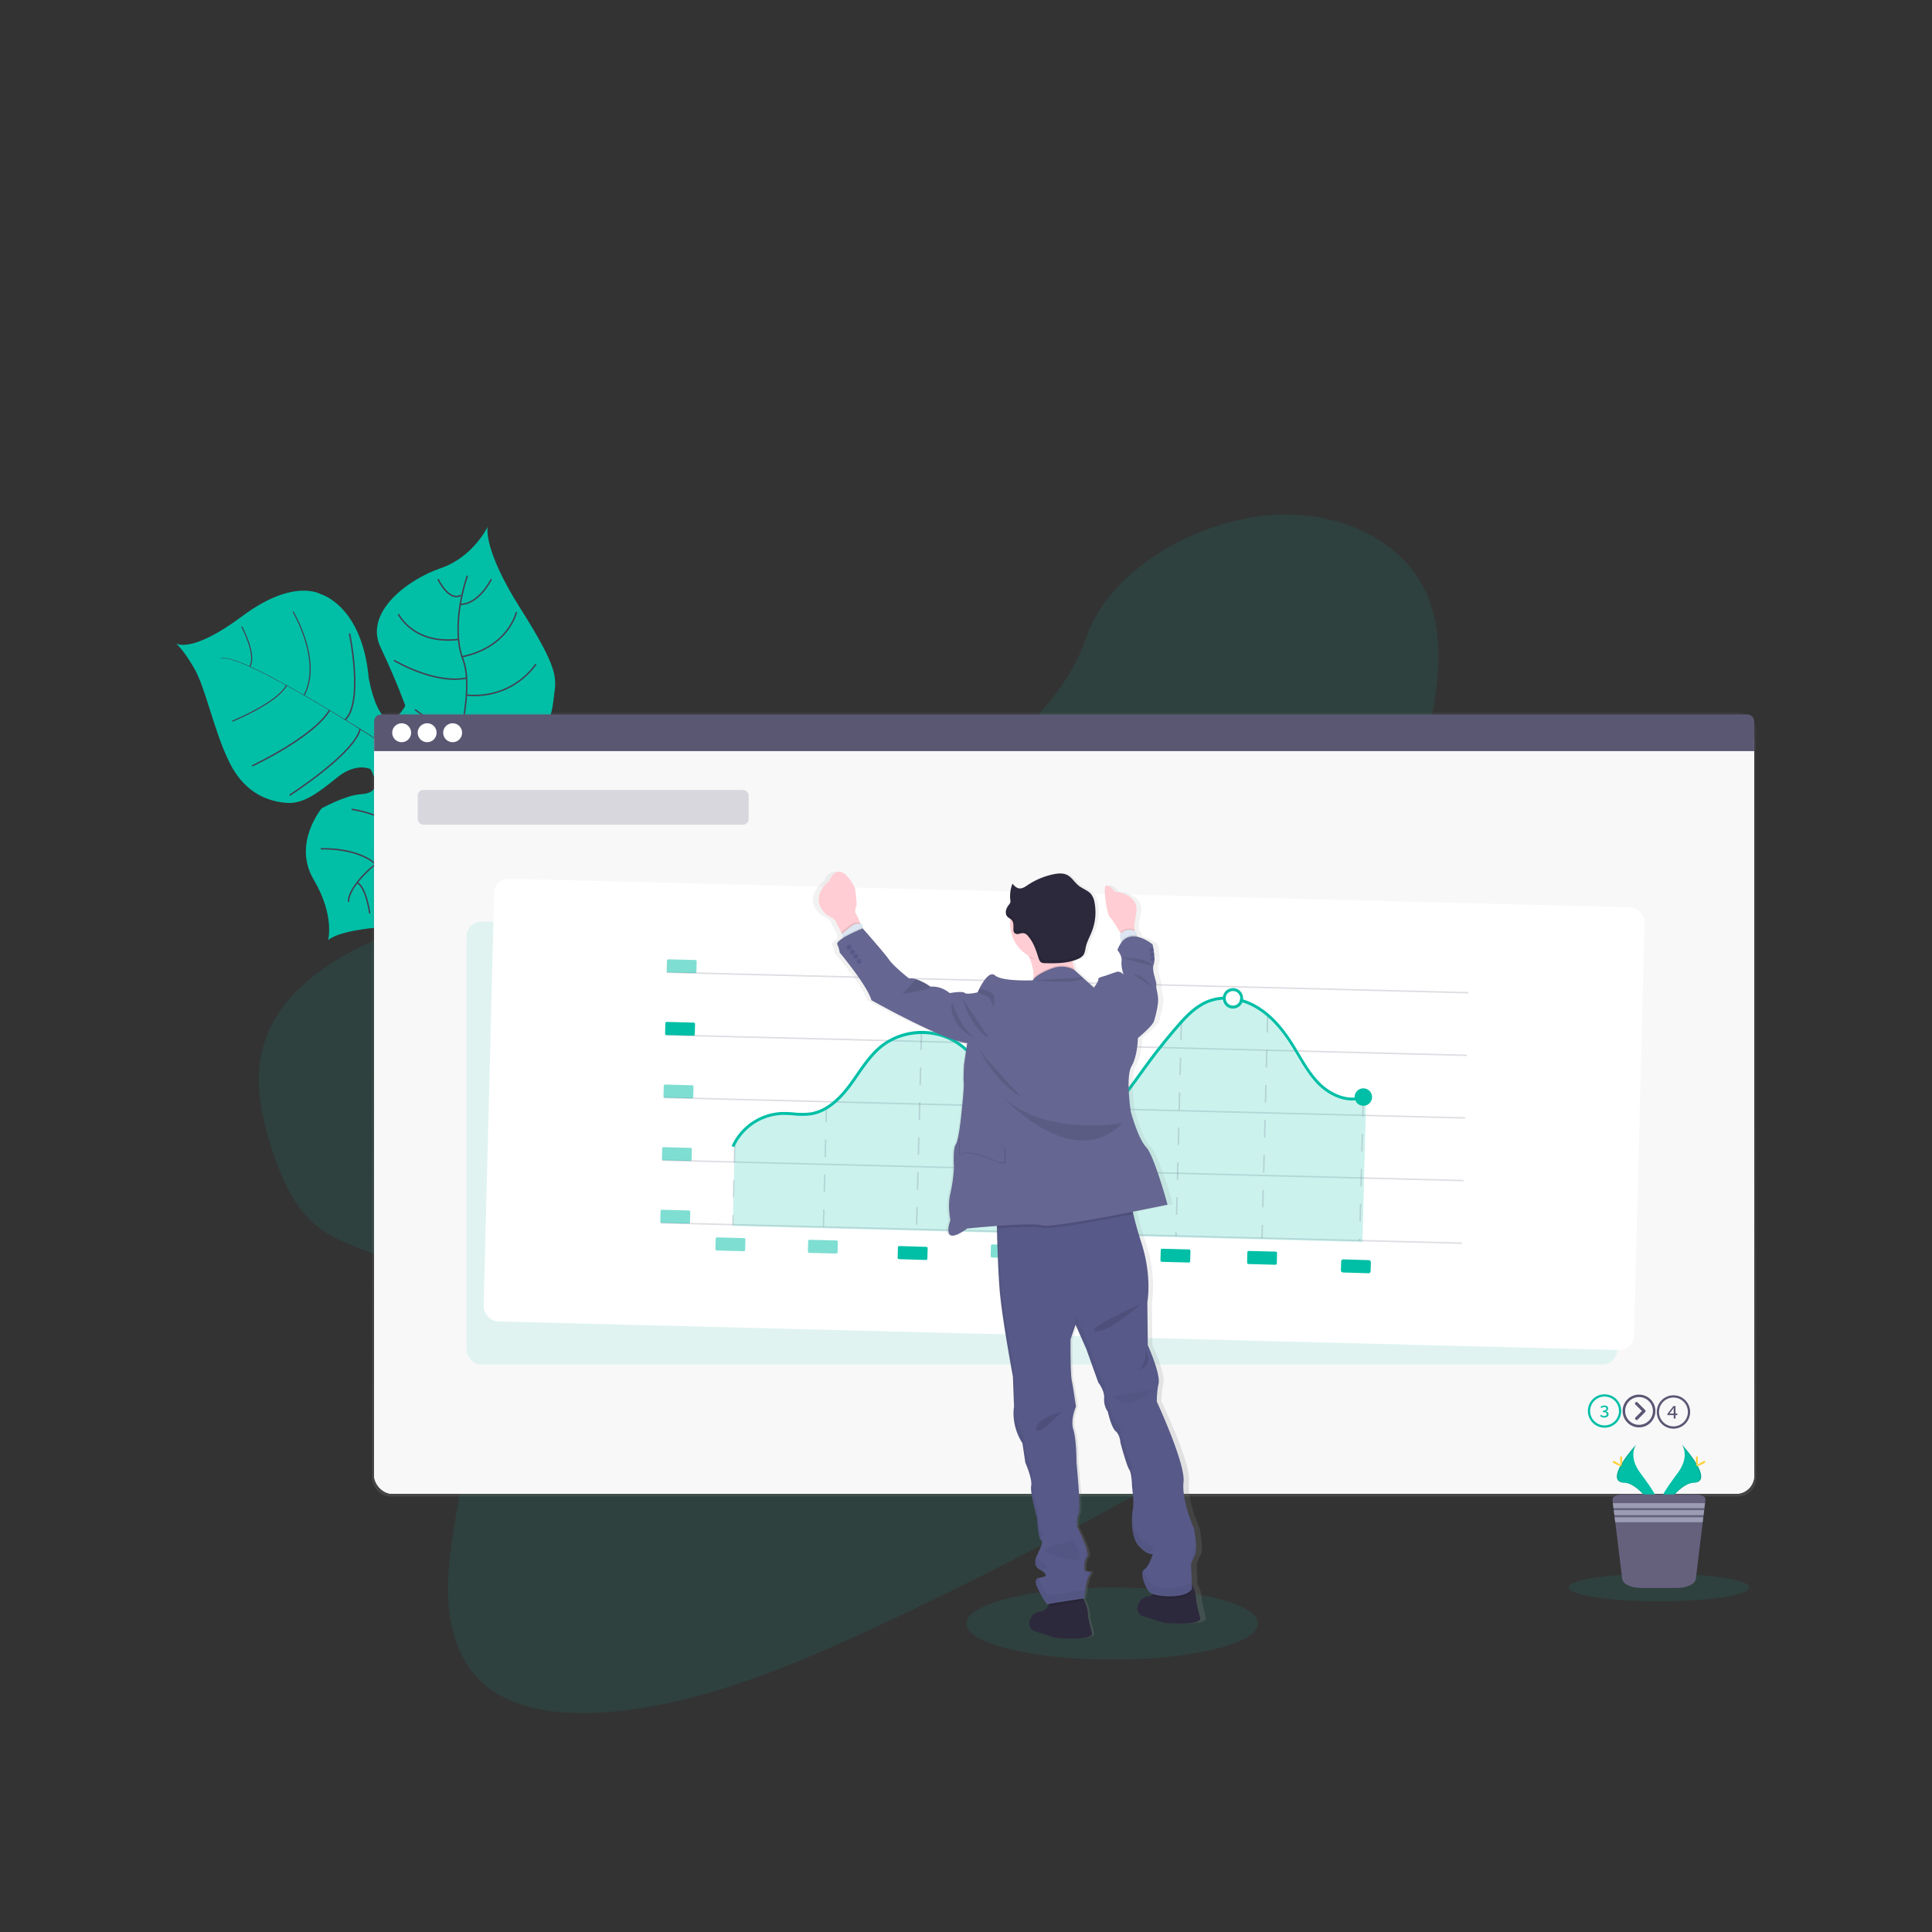 <?xml version="1.0" encoding="UTF-8" standalone="no"?>
<svg
   xmlns:dc="http://purl.org/dc/elements/1.1/"
   xmlns:cc="http://creativecommons.org/ns#"
   xmlns:rdf="http://www.w3.org/1999/02/22-rdf-syntax-ns#"
   xmlns:svg="http://www.w3.org/2000/svg"
   xmlns="http://www.w3.org/2000/svg"
   xmlns:xlink="http://www.w3.org/1999/xlink"
   xmlns:sodipodi="http://sodipodi.sourceforge.net/DTD/sodipodi-0.dtd"
   xmlns:inkscape="http://www.inkscape.org/namespaces/inkscape"
   id="ebf8a77a-edff-4dc3-b5b4-de0e5991af45"
   data-name="Layer 1"
   width="1084.99"
   height="1084.99"
   viewBox="0 0 1084.99 1084.99"
   version="1.1"
   sodipodi:docname="web.svg"
   inkscape:version="0.92.4 (5da689c313, 2019-01-14)">
  <rect x="0" y="0" width="1084.99" height="1084.99" fill="#333333" stroke="none"/>
  <sodipodi:namedview
     pagecolor="#ffffff"
     bordercolor="#666666"
     borderopacity="1"
     objecttolerance="10"
     gridtolerance="10"
     guidetolerance="10"
     inkscape:pageopacity="0"
     inkscape:pageshadow="2"
     inkscape:window-width="1920"
     inkscape:window-height="1017"
     id="namedview314"
     showgrid="false"
     inkscape:zoom="0.37408575"
     inkscape:cx="557.46338"
     inkscape:cy="516.76893"
     inkscape:window-x="-8"
     inkscape:window-y="-8"
     inkscape:window-maximized="1"
     inkscape:current-layer="ebf8a77a-edff-4dc3-b5b4-de0e5991af45" />
  <defs
     id="defs10">
    <linearGradient
       id="3dbb7376-c47c-4ca7-b468-761ae3cf9a96"
       x1="609.82"
       y1="674.04"
       x2="609.82"
       y2="135.71"
       gradientUnits="userSpaceOnUse">
      <stop
         offset="0"
         stop-color="gray"
         stop-opacity="0.25"
         id="stop2" />
      <stop
         offset="0.54"
         stop-color="gray"
         stop-opacity="0.12"
         id="stop4" />
      <stop
         offset="1"
         stop-color="gray"
         stop-opacity="0.1"
         id="stop6" />
    </linearGradient>
    <linearGradient
       id="9599d617-6377-49c4-b753-a452dc901e54"
       x1="629.86"
       y1="815.18"
       x2="629.86"
       y2="282.75"
       gradientTransform="matrix(0.817,-0.031,0.031,0.817,34.604,274.796)"
       xlink:href="#3dbb7376-c47c-4ca7-b468-761ae3cf9a96" />
    <linearGradient
       inkscape:collect="always"
       xlink:href="#3dbb7376-c47c-4ca7-b468-761ae3cf9a96"
       id="linearGradient1123"
       gradientUnits="userSpaceOnUse"
       x1="609.82"
       y1="674.04"
       x2="609.82"
       y2="135.71"
       gradientTransform="matrix(0.818,0,0,0.818,98.706,288.972)" />
  </defs>
  <title
     id="title12">setup analytics</title>
  <path
     d="m 273.884,295.828 c 0,0 -3.084,12.034 18.472,46.048 21.556,34.015 20.059,38.833 18.815,48.56 -1.243,9.727 -1.17,15.052 -13.694,26.996 0,0 -37.524,12.32 -42.539,20.001 -5.015,7.681 8.287,35.61 8.287,35.61 0,0 12.778,33.925 -33.107,46.94 0,0 -35.904,0.049 -45.86,7.96 0,0 3.853,-13.768 -8.123,-34.015 -11.976,-20.247 4.524,-39.986 4.524,-39.986 0,0 13.285,-7.313 21.719,-7.878 8.434,-0.564 11.109,-4.426 5.685,-14.12 0,0 -7.845,-4.09 -18.709,4.671 -10.864,8.761 -18.979,15.003 -28.444,14.267 -9.465,-0.736 -22.963,-4.728 -31.822,-22.243 -8.86,-17.514 -13.522,-42.277 -20.157,-53.582 -6.634,-11.305 -10.226,-13.784 -10.226,-13.784 0,0 8.385,6.364 37.336,-15.24 28.951,-21.605 44.06,-12.361 44.06,-12.361 0,0 23.265,6.25 26.996,47.275 0,0 6.765,39.095 20.517,15.412 0,0 -4.655,-13.334 -13.956,-32.967 -9.301,-19.633 15.592,-38.113 33.818,-44.297 18.226,-6.184 26.407,-23.265 26.407,-23.265 z"
     id="path14"
     inkscape:connector-curvature="0"
     style="fill:#00bfa6;stroke-width:0.818" />
  <path
     d="m 124.058,369.935 -0.082,-0.205 c 5.726,-2.389 32.141,11.919 53.263,24.345 l -0.115,0.188 C 147.331,376.741 128.483,368.102 124.058,369.935 Z"
     id="path16"
     inkscape:connector-curvature="0"
     style="fill:#444053;stroke-width:0.818" />
  <path
     d="m 176.691,393.994 0.229,-0.123 c 16.868,9.939 37.107,22.554 52.265,32.796 1.44,0.973 2.937,1.939 4.467,2.847 l -0.237,0.384 c -1.53,-0.916 -3.035,-1.882 -4.483,-2.863 -15.142,-10.234 -35.381,-23.11 -52.241,-33.041 z"
     id="path18"
     inkscape:connector-curvature="0"
     style="fill:#444053;stroke-width:0.818" />
  <path
     d="m 232.973,429.653 0.376,-0.294 c 30.407,18.251 73.183,13.907 73.559,13.907 l -4.72,5.358 c -0.376,0.025 -38.596,-0.597 -69.215,-18.971 z"
     id="path20"
     inkscape:connector-curvature="0"
     style="fill:#444053;stroke-width:0.818" />
  <path
     d="m 262.464,323.322 c 0,0 -9.956,27.724 -2.389,47.259 7.567,19.535 -8.181,67.939 -8.181,67.939 0,0 -5.227,20.361 -13.637,25.45 0,0 -12.197,15.142 -19.347,16.876 -7.15,1.734 -23.593,17.097 -23.159,25.597"
     stroke-miterlimit="10"
     id="path22"
     inkscape:connector-curvature="0"
     style="fill:none;stroke:#444053;stroke-width:0.818;stroke-miterlimit:10" />
  <path
     d="m 275.929,325.277 c 0,0 -7.019,14.234 -17.465,14.111"
     stroke-miterlimit="10"
     id="path24"
     inkscape:connector-curvature="0"
     style="fill:none;stroke:#444053;stroke-width:0.818;stroke-miterlimit:10" />
  <path
     d="m 289.999,343.782 c 0,0 -4.246,19.576 -30.546,25.049"
     stroke-miterlimit="10"
     id="path26"
     inkscape:connector-curvature="0"
     style="fill:none;stroke:#444053;stroke-width:0.818;stroke-miterlimit:10" />
  <path
     d="m 300.953,372.954 c 0,0 -12.377,19.83 -39.046,17.416"
     stroke-miterlimit="10"
     id="path28"
     inkscape:connector-curvature="0"
     style="fill:none;stroke:#444053;stroke-width:0.818;stroke-miterlimit:10" />
  <path
     d="m 298.638,410.101 c 0,0 -23.29,15.257 -40.903,6.88"
     stroke-miterlimit="10"
     id="path30"
     inkscape:connector-curvature="0"
     style="fill:none;stroke:#444053;stroke-width:0.818;stroke-miterlimit:10" />
  <path
     d="m 246.005,325.277 c 0,0 6.086,12.876 12.819,8.999"
     stroke-miterlimit="10"
     id="path32"
     inkscape:connector-curvature="0"
     style="fill:none;stroke:#444053;stroke-width:0.818;stroke-miterlimit:10" />
  <path
     d="m 223.721,344.837 c 0,0 8.181,17.277 33.777,14.242"
     stroke-miterlimit="10"
     id="path34"
     inkscape:connector-curvature="0"
     style="fill:none;stroke:#444053;stroke-width:0.818;stroke-miterlimit:10" />
  <path
     d="m 221.25,370.818 c 0,0 22.513,13.678 40.772,9.972"
     stroke-miterlimit="10"
     id="path36"
     inkscape:connector-curvature="0"
     style="fill:none;stroke:#444053;stroke-width:0.818;stroke-miterlimit:10" />
  <path
     d="m 233.104,398.509 c 0,0 17.817,14.21 26.178,10.946"
     stroke-miterlimit="10"
     id="path38"
     inkscape:connector-curvature="0"
     style="fill:none;stroke:#444053;stroke-width:0.818;stroke-miterlimit:10" />
  <path
     d="m 228.932,409.103 c 0,0 4.818,14.929 0.082,17.752"
     stroke-miterlimit="10"
     id="path40"
     inkscape:connector-curvature="0"
     style="fill:none;stroke:#444053;stroke-width:0.818;stroke-miterlimit:10" />
  <path
     d="m 213.152,431.493 c 0,0 9.187,-9.121 6.626,-10.798"
     stroke-miterlimit="10"
     id="path42"
     inkscape:connector-curvature="0"
     style="fill:none;stroke:#444053;stroke-width:0.818;stroke-miterlimit:10" />
  <path
     d="m 196.275,355.725 c 0,0 8.041,38.195 -2.405,48.502"
     stroke-miterlimit="10"
     id="path44"
     inkscape:connector-curvature="0"
     style="fill:none;stroke:#444053;stroke-width:0.818;stroke-miterlimit:10" />
  <path
     d="m 162.653,446.603 c 0,0 36.395,-23.372 39.569,-37.18"
     stroke-miterlimit="10"
     id="path46"
     inkscape:connector-curvature="0"
     style="fill:none;stroke:#444053;stroke-width:0.818;stroke-miterlimit:10" />
  <path
     d="m 141.572,430.127 c 0,0 34.235,-15.96 43.52,-31.25"
     stroke-miterlimit="10"
     id="path48"
     inkscape:connector-curvature="0"
     style="fill:none;stroke:#444053;stroke-width:0.818;stroke-miterlimit:10" />
  <path
     d="m 164.559,343.487 c 0,0 16.566,27.634 6.217,46.972"
     stroke-miterlimit="10"
     id="path50"
     inkscape:connector-curvature="0"
     style="fill:none;stroke:#444053;stroke-width:0.614;stroke-miterlimit:10" />
  <path
     d="m 130.406,405.029 c 0,0 25.36,-10.267 30.489,-20.157"
     stroke-miterlimit="10"
     id="path52"
     inkscape:connector-curvature="0"
     style="fill:none;stroke:#444053;stroke-width:0.614;stroke-miterlimit:10" />
  <path
     d="m 135.756,351.913 c 0,0 8.483,15.641 4.532,22.439"
     stroke-miterlimit="10"
     id="path54"
     inkscape:connector-curvature="0"
     style="fill:none;stroke:#444053;stroke-width:0.614;stroke-miterlimit:10" />
  <path
     d="m 223.647,444.451 c 0,0 22.905,-3.068 25.36,2.912"
     stroke-miterlimit="10"
     id="path56"
     inkscape:connector-curvature="0"
     style="fill:none;stroke:#444053;stroke-width:0.818;stroke-miterlimit:10" />
  <path
     d="m 260.271,491.391 c 0,0 -1.235,-25.049 -15.543,-34.734"
     stroke-miterlimit="10"
     id="path58"
     inkscape:connector-curvature="0"
     style="fill:none;stroke:#444053;stroke-width:0.818;stroke-miterlimit:10" />
  <path
     d="m 197.461,454.53 c 0,0 24.043,2.839 32.542,18.521"
     stroke-miterlimit="10"
     id="path60"
     inkscape:connector-curvature="0"
     style="fill:none;stroke:#444053;stroke-width:0.818;stroke-miterlimit:10" />
  <path
     d="m 237.783,509.56 c 0,0 3.714,-18.349 -13.85,-31.323"
     stroke-miterlimit="10"
     id="path62"
     inkscape:connector-curvature="0"
     style="fill:none;stroke:#444053;stroke-width:0.818;stroke-miterlimit:10" />
  <path
     d="m 180.143,476.699 c 0,0 19.944,-1.023 30.628,8.459"
     stroke-miterlimit="10"
     id="path64"
     inkscape:connector-curvature="0"
     style="fill:none;stroke:#444053;stroke-width:0.818;stroke-miterlimit:10" />
  <path
     d="m 207.63,512.971 c 0,0 -1.865,-14.561 -7.068,-17.318"
     stroke-miterlimit="10"
     id="path66"
     inkscape:connector-curvature="0"
     style="fill:none;stroke:#444053;stroke-width:0.818;stroke-miterlimit:10" />
  <path
     d="m 516.968,450.439 c -44.886,22.586 -93.978,32.436 -141.842,40.027 -47.864,7.592 -96.178,13.441 -143.347,29.311 -30.333,10.209 -62.393,26.742 -77.347,52.429 -14.414,24.664 -9.089,50.965 -1.464,73.886 5.726,17.236 13.089,34.677 28.763,45.214 10.896,7.313 25.041,10.741 36.919,16.966 41.32,21.637 48.02,72.389 41.361,119.076 -3.125,21.899 -8.491,44.085 -8.418,65.55 0.074,21.466 6.266,42.735 23.298,55.415 16.885,12.565 42.236,15.118 67.08,13.089 50.482,-4.09 101.242,-25.024 149.589,-47.521 107.05,-49.795 209.593,-109.161 311.898,-168.38 37.843,-21.916 75.858,-43.938 110.699,-69.894 19.347,-14.414 38.448,-30.971 47.382,-50.785 11.379,-25.147 2.7,-52.543 -20.239,-63.857 -38.448,-18.979 -102.731,6.045 -135.887,-18.742 -18.316,-13.645 -20.705,-38.612 -17.719,-62.049 6.397,-50.359 32.837,-105.864 12.655,-148.476 -13.858,-29.27 -50.327,-46.302 -90.149,-42.089 -41.721,4.417 -87.957,31.847 -100.391,68.823 -12.778,38.08 -53.206,72.021 -92.841,92.006 z"
     id="path68"
     inkscape:connector-curvature="0"
     style="opacity:0.1;fill:#00bfa6;stroke-width:0.818" />
  <ellipse
     cx="624.582"
     cy="911.771"
     rx="81.895"
     ry="20.23"
     id="ellipse70"
     style="opacity:0.1;fill:#00bfa6;stroke-width:0.818" />
  <rect
     x="208.865"
     y="399.99"
     width="777.419"
     height="440.382"
     rx="10.217"
     ry="10.217"
     id="rect72"
     style="fill:url(#linearGradient1123);stroke-width:0.818" />
  <rect
     x="210.1"
     y="406.183"
     width="775.038"
     height="432.725"
     rx="10.217"
     ry="10.217"
     id="rect74"
     style="fill:#ffffff;stroke-width:0.818" />
  <rect
     x="210.1"
     y="406.183"
     width="775.038"
     height="432.725"
     rx="10.217"
     ry="10.217"
     id="rect76"
     style="fill:#ffffff;stroke-width:0.818" />
  <rect
     x="210.1"
     y="406.183"
     width="775.038"
     height="432.725"
     rx="10.217"
     ry="10.217"
     id="rect78"
     style="opacity:0.04;fill:#5a5773;stroke-width:0.818" />
  <path
     d="m 981.212,401.217 h -767.168 a 3.935,3.935 0 0 0 -3.935,3.935 v 16.656 h 775.038 v -16.656 a 3.935,3.935 0 0 0 -3.935,-3.935 z"
     id="path80"
     inkscape:connector-curvature="0"
     style="fill:#5a5773;stroke-width:0.818" />
  <g
     id="4856ee63-6c9d-47e3-9e79-3603b2312fc4"
     data-name="buttons"
     transform="matrix(0.818,0,0,0.818,98.706,288.972)">
    <circle
       cx="155.09"
       cy="149.78"
       r="6.5"
       id="circle82"
       style="fill:#ffffff" />
    <circle
       cx="172.59"
       cy="149.78"
       r="6.5"
       id="circle84"
       style="fill:#ffffff" />
    <circle
       cx="190.09"
       cy="149.78"
       r="6.5"
       id="circle86"
       style="fill:#ffffff" />
  </g>
  <rect
     x="261.981"
     y="517.593"
     width="646.26"
     height="248.688"
     rx="8.336"
     ry="8.336"
     id="rect89"
     style="opacity:0.1;fill:#00bfa6;stroke-width:0.818" />
  <rect
     x="290.215"
     y="486.047"
     width="646.26"
     height="248.688"
     rx="8.336"
     ry="8.336"
     transform="rotate(1.46)"
     id="rect91"
     style="fill:#ffffff;stroke-width:0.818" />
  <line
     x1="374.406"
     y1="546.053"
     x2="824.596"
     y2="557.498"
     stroke-miterlimit="10"
     id="line93"
     style="opacity:0.2;fill:#f4f4f7;stroke:#5a5773;stroke-width:0.818;stroke-miterlimit:10" />
  <line
     x1="373.514"
     y1="581.221"
     x2="823.704"
     y2="592.666"
     stroke-miterlimit="10"
     id="line95"
     style="opacity:0.2;fill:#f4f4f7;stroke:#5a5773;stroke-width:0.818;stroke-miterlimit:10" />
  <line
     x1="372.623"
     y1="616.381"
     x2="822.812"
     y2="627.826"
     stroke-miterlimit="10"
     id="line97"
     style="opacity:0.2;fill:#f4f4f7;stroke:#5a5773;stroke-width:0.818;stroke-miterlimit:10" />
  <line
     x1="371.723"
     y1="651.549"
     x2="821.921"
     y2="662.994"
     stroke-miterlimit="10"
     id="line99"
     style="opacity:0.2;fill:#f4f4f7;stroke:#5a5773;stroke-width:0.818;stroke-miterlimit:10" />
  <line
     x1="412.642"
     y1="643.041"
     x2="411.505"
     y2="687.748"
     stroke-miterlimit="10"
     id="line101"
     style="opacity:0.2;fill:none;stroke:#5a5773;stroke-width:0.818;stroke-miterlimit:10;stroke-dasharray:9.817" />
  <line
     x1="370.831"
     y1="686.717"
     x2="821.021"
     y2="698.153"
     stroke-miterlimit="10"
     id="line103"
     style="opacity:0.2;fill:#f4f4f7;stroke:#5a5773;stroke-width:0.818;stroke-miterlimit:10" />
  <line
     x1="462.42"
     y1="689.04"
     x2="464.113"
     y2="622.394"
     stroke-miterlimit="10"
     id="line105"
     style="opacity:0.2;fill:none;stroke:#5a5773;stroke-width:0.818;stroke-miterlimit:10;stroke-dasharray:9.817" />
  <path
     d="m 760.232,617.125 c -8.025,0.695 -15.862,-3.804 -20.664,-8.532 -4.974,-4.908 -8.581,-10.946 -12.066,-16.819 -1.104,-1.857 -2.25,-3.771 -3.403,-5.62 -6.078,-9.637 -12.148,-16.116 -19.093,-20.394 a 36.354,36.354 0 0 0 -8.123,-3.714 5.726,5.726 0 0 1 -1.153,1.751 5.726,5.726 0 0 1 -4.008,1.759 h -0.27 a 5.726,5.726 0 0 1 -5.522,-4.966 24.91,24.91 0 0 0 -7.534,1.546 c -7.142,2.691 -12.565,8.475 -17.498,14.177 -5.972,6.888 -11.731,14.111 -17.097,21.482 q -1.636,2.233 -3.272,4.491 c -5.825,8.131 -11.845,16.533 -19.633,23.102 -10.455,8.868 -23.028,12.688 -33.638,10.226 -12.729,-2.953 -21.834,-14.201 -28.337,-23.674 -0.818,-1.227 -1.636,-2.454 -2.52,-3.706 -6.07,-8.999 -12.344,-18.3 -21.605,-23.723 -12.197,-7.158 -29.041,-5.923 -40.085,2.92 -5.383,4.311 -9.424,10.168 -13.342,15.829 -1.342,1.947 -2.732,3.959 -4.164,5.89 -7.362,9.89 -14.782,15.257 -22.783,16.418 a 43.308,43.308 0 0 1 -9.547,0 c -2.111,-0.147 -4.295,-0.311 -6.43,-0.254 a 30.914,30.914 0 0 0 -25.826,16.091 l -1.129,47.087 353.652,8.999 1.98,-77.903 a 4.908,4.908 0 0 1 -6.888,-2.454 z"
     id="path107"
     inkscape:connector-curvature="0"
     style="opacity:0.2;fill:#00bfa6;stroke-width:0.818" />
  <line
     x1="517.508"
     y1="579.855"
     x2="514.702"
     y2="690.374"
     stroke-miterlimit="10"
     id="line109"
     style="opacity:0.2;fill:none;stroke:#5a5773;stroke-width:0.818;stroke-miterlimit:10;stroke-dasharray:9.817" />
  <line
     x1="566.828"
     y1="622.14"
     x2="565.061"
     y2="691.65"
     stroke-miterlimit="10"
     id="line111"
     style="opacity:0.2;fill:none;stroke:#5a5773;stroke-width:0.818;stroke-miterlimit:10;stroke-dasharray:9.817" />
  <line
     x1="615.878"
     y1="630.296"
     x2="614.291"
     y2="692.902"
     stroke-miterlimit="10"
     id="line113"
     style="opacity:0.2;fill:none;stroke:#5a5773;stroke-width:0.818;stroke-miterlimit:10;stroke-dasharray:9.817" />
  <line
     x1="663.481"
     y1="574.268"
     x2="660.438"
     y2="694.071"
     stroke-miterlimit="10"
     id="line115"
     style="opacity:0.2;fill:none;stroke:#5a5773;stroke-width:0.818;stroke-miterlimit:10;stroke-dasharray:9.817" />
  <line
     x1="711.926"
     y1="570.088"
     x2="708.743"
     y2="695.307"
     stroke-miterlimit="10"
     id="line117"
     style="opacity:0.2;fill:none;stroke:#5a5773;stroke-width:0.818;stroke-miterlimit:10;stroke-dasharray:9.817" />
  <line
     x1="765.582"
     y1="617.166"
     x2="763.553"
     y2="696.697"
     stroke-miterlimit="10"
     id="line119"
     style="opacity:0.2;fill:none;stroke:#5a5773;stroke-width:0.818;stroke-miterlimit:10;stroke-dasharray:9.817" />
  <path
     d="m 696.391,556.524 a 5.726,5.726 0 0 0 -4.09,-1.595 5.726,5.726 0 0 0 -5.555,4.851 5.555,5.555 0 0 0 -0.066,0.982 c 0,0.221 0,0.442 0.049,0.654 a 5.726,5.726 0 0 0 1.71,3.362 5.62,5.62 0 0 0 3.812,1.636 h 0.27 a 5.726,5.726 0 0 0 4.017,-1.751 5.865,5.865 0 0 0 1.153,-1.751 5.653,5.653 0 0 0 0.409,-1.595 4.54,4.54 0 0 0 0,-0.744 5.726,5.726 0 0 0 -1.71,-4.049 z m -0.286,5.89 a 3.714,3.714 0 0 1 -0.744,1.072 4.09,4.09 0 0 1 -6.962,-2.111 3.403,3.403 0 0 1 -0.074,-0.646 3.927,3.927 0 0 1 0.098,-0.982 4.09,4.09 0 0 1 3.91,-3.19 h 0.188 a 4.09,4.09 0 0 1 3.984,4 c 0,0.082 0,0.172 0,0.254 a 3.804,3.804 0 0 1 -0.401,1.603 z"
     id="path121"
     inkscape:connector-curvature="0"
     style="fill:#00bfa6;stroke-width:0.818" />
  <circle
     cx="765.631"
     cy="616.095"
     r="4.908"
     id="circle123"
     style="fill:#00bfa6;stroke-width:0.818" />
  <path
     d="m 688.325,560.729 a 3.403,3.403 0 0 0 0.074,0.646 c -0.556,0 -1.113,0 -1.636,0.041 a 25.016,25.016 0 0 0 -7.542,1.546 c -7.142,2.691 -12.565,8.475 -17.506,14.177 -5.972,6.88 -11.731,14.111 -17.105,21.474 -1.088,1.489 -2.16,2.994 -3.272,4.499 -5.833,8.131 -11.854,16.525 -19.633,23.102 -10.463,8.86 -23.045,12.68 -33.663,10.217 -12.713,-2.945 -21.817,-14.201 -28.362,-23.674 -0.818,-1.219 -1.685,-2.454 -2.52,-3.706 -6.078,-8.999 -12.361,-18.3 -21.621,-23.723 -12.197,-7.158 -29.057,-5.923 -40.085,2.92 -5.309,4.303 -9.399,10.16 -13.318,15.821 -1.35,1.947 -2.74,3.968 -4.172,5.89 -7.362,9.89 -14.79,15.257 -22.791,16.418 a 43.823,43.823 0 0 1 -9.547,0 62.556,62.556 0 0 0 -6.438,-0.254 30.857,30.857 0 0 0 -26.824,18.095 l -1.505,-0.654 a 32.558,32.558 0 0 1 28.28,-19.077 60.994,60.994 0 0 1 6.61,0.262 42.58,42.58 0 0 0 9.187,0 c 7.551,-1.088 14.651,-6.25 21.711,-15.772 1.415,-1.906 2.798,-3.91 4.139,-5.849 3.984,-5.726 8.107,-11.706 13.67,-16.173 a 37.72,37.72 0 0 1 41.933,-3.051 c 9.588,5.62 15.977,15.077 22.161,24.231 0.818,1.227 1.636,2.454 2.511,3.689 6.34,9.228 15.175,20.181 27.372,23.004 10.111,2.348 22.161,-1.342 32.231,-9.874 7.6,-6.438 13.58,-14.725 19.347,-22.807 1.072,-1.505 2.16,-3.01 3.272,-4.507 5.407,-7.362 11.191,-14.659 17.179,-21.588 5.08,-5.857 10.635,-11.804 18.169,-14.627 a 26.791,26.791 0 0 1 8.131,-1.636 c 0.548,0 1.113,-0.049 1.636,0 a 3.927,3.927 0 0 0 -0.074,0.941 z"
     id="path125"
     inkscape:connector-curvature="0"
     style="fill:#00bfa6;stroke-width:0.818" />
  <path
     d="m 765.917,616.864 c -9.596,3.583 -19.74,-1.767 -25.515,-7.444 -4.974,-4.908 -8.581,-10.954 -12.066,-16.827 -1.104,-1.849 -2.25,-3.771 -3.411,-5.612 -6.078,-9.645 -12.148,-16.124 -19.102,-20.402 a 36.485,36.485 0 0 0 -8.123,-3.706 c -0.524,-0.172 -1.055,-0.319 -1.636,-0.458 a 3.804,3.804 0 0 0 0.401,-1.595 c 0.54,0.139 1.072,0.294 1.636,0.458 a 37.908,37.908 0 0 1 8.565,3.91 c 7.182,4.409 13.416,11.052 19.633,20.918 1.17,1.865 2.315,3.788 3.436,5.661 3.436,5.775 6.986,11.755 11.804,16.484 5.424,5.334 14.921,10.397 23.797,7.084 z"
     id="path127"
     inkscape:connector-curvature="0"
     style="fill:#00bfa6;stroke-width:0.818" />
  <rect
     x="388.185"
     y="528.999"
     width="16.688"
     height="7.362"
     rx="0.736"
     ry="0.736"
     transform="rotate(1.46)"
     id="rect129"
     style="opacity:0.5;fill:#00bfa6;stroke-width:0.818" />
  <rect
     x="388.177"
     y="564.169"
     width="16.688"
     height="7.362"
     rx="0.736"
     ry="0.736"
     transform="rotate(1.46)"
     id="rect131"
     style="fill:#00bfa6;stroke-width:0.818" />
  <rect
     x="388.178"
     y="599.355"
     width="16.688"
     height="7.362"
     rx="0.736"
     ry="0.736"
     transform="rotate(1.46)"
     id="rect133"
     style="opacity:0.5;fill:#00bfa6;stroke-width:0.818" />
  <rect
     x="388.178"
     y="634.525"
     width="16.688"
     height="7.362"
     rx="0.736"
     ry="0.736"
     transform="rotate(1.46)"
     id="rect135"
     style="opacity:0.5;fill:#00bfa6;stroke-width:0.818" />
  <rect
     x="388.179"
     y="669.703"
     width="16.688"
     height="7.362"
     rx="0.736"
     ry="0.736"
     transform="rotate(1.46)"
     id="rect137"
     style="opacity:0.5;fill:#00bfa6;stroke-width:0.818" />
  <rect
     x="419.515"
     y="684.426"
     width="16.688"
     height="7.362"
     rx="0.736"
     ry="0.736"
     transform="rotate(1.46)"
     id="rect139"
     style="opacity:0.5;fill:#00bfa6;stroke-width:0.818" />
  <rect
     x="471.46"
     y="684.425"
     width="16.688"
     height="7.362"
     rx="0.736"
     ry="0.736"
     transform="rotate(1.46)"
     id="rect141"
     style="opacity:0.5;fill:#00bfa6;stroke-width:0.818" />
  <rect
     x="525.053"
     y="684.307"
     width="16.696"
     height="7.366"
     rx="0.737"
     ry="0.737"
     transform="rotate(1.718)"
     id="rect143"
     style="fill:#00bfa6;stroke-width:0.818" />
  <rect
     x="574.133"
     y="684.423"
     width="16.688"
     height="7.362"
     rx="0.736"
     ry="0.736"
     transform="rotate(1.46)"
     id="rect145"
     style="opacity:0.5;fill:#00bfa6;stroke-width:0.818" />
  <rect
     x="623.372"
     y="684.431"
     width="16.688"
     height="7.362"
     rx="0.736"
     ry="0.736"
     transform="rotate(1.46)"
     id="rect147"
     style="opacity:0.5;fill:#00bfa6;stroke-width:0.818" />
  <rect
     x="669.529"
     y="684.422"
     width="16.688"
     height="7.362"
     rx="0.736"
     ry="0.736"
     transform="rotate(1.46)"
     id="rect149"
     style="fill:#00bfa6;stroke-width:0.818" />
  <rect
     x="718.196"
     y="684.421"
     width="16.688"
     height="7.362"
     rx="0.736"
     ry="0.736"
     transform="rotate(1.46)"
     id="rect151"
     style="fill:#00bfa6;stroke-width:0.818" />
  <rect
     x="774.08"
     y="684.314"
     width="16.696"
     height="7.366"
     rx="1.138"
     ry="1.138"
     transform="rotate(1.718)"
     id="rect153"
     style="fill:#00bfa6;stroke-width:0.818" />
  <path
     d="m 901.108,784.294 a 8.099,8.099 0 1 1 -5.726,2.372 8.058,8.058 0 0 1 5.726,-2.372 m 0,-1.26 a 9.367,9.367 0 1 0 9.367,9.35 9.359,9.359 0 0 0 -9.367,-9.35 z"
     id="path155"
     inkscape:connector-curvature="0"
     style="fill:#00bfa6;stroke-width:0.818" />
  <path
     d="m 898.597,795.15 0.491,-0.654 a 2.601,2.601 0 0 0 1.792,0.744 c 0.818,0 1.464,-0.417 1.464,-1.08 0,-0.663 -0.597,-1.194 -2.25,-1.194 v -0.753 c 1.472,0 2.029,-0.491 2.029,-1.129 0,-0.638 -0.499,-0.941 -1.227,-0.941 a 2.397,2.397 0 0 0 -1.546,0.63 l -0.524,-0.63 a 3.272,3.272 0 0 1 2.111,-0.818 c 1.268,0 2.209,0.614 2.209,1.685 0,0.753 -0.548,1.252 -1.35,1.522 v 0.041 a 1.759,1.759 0 0 1 1.571,1.636 c 0,1.162 -1.096,1.865 -2.405,1.865 a 3.166,3.166 0 0 1 -2.364,-0.924 z"
     id="path157"
     inkscape:connector-curvature="0"
     style="fill:#00bfa6;stroke-width:0.818" />
  <path
     d="m 939.794,784.842 a 8.099,8.099 0 1 1 -5.726,2.372 8.05,8.05 0 0 1 5.726,-2.372 m 0,-1.26 a 9.367,9.367 0 1 0 9.367,9.367 9.359,9.359 0 0 0 -9.367,-9.367 z"
     id="path159"
     inkscape:connector-curvature="0"
     style="fill:#5a5773;stroke-width:0.818" />
  <path
     d="m 939.917,791.968 c 0,-0.401 0,-0.908 0.057,-1.309 h -0.057 c -0.229,0.352 -0.491,0.704 -0.72,1.055 l -1.636,2.135 h 4.426 v 0.859 h -5.571 v -0.687 l 3.321,-4.368 h 1.219 v 6.953 h -1.014 z"
     id="path161"
     inkscape:connector-curvature="0"
     style="fill:#5a5773;stroke-width:0.818" />
  <path
     d="m 918.451,787.599 a 0.859,0.859 0 0 1 1.203,0 l 4.221,4.238 a 0.818,0.818 0 0 1 0,1.178 l -4.156,4.172 a 0.818,0.818 0 0 1 -1.211,0 0.818,0.818 0 0 1 0,-1.203 l 3.567,-3.599 -3.624,-3.583 a 0.818,0.818 0 0 1 0,-1.211 z"
     id="path163"
     inkscape:connector-curvature="0"
     style="fill:#5a5773;stroke-width:0.818" />
  <path
     d="m 911.252,792.385 a 9.203,9.203 0 1 0 9.187,-9.187 9.195,9.195 0 0 0 -9.187,9.187 z m 1.415,0 a 7.796,7.796 0 1 1 2.282,5.497 7.706,7.706 0 0 1 -2.282,-5.497 z"
     id="path165"
     inkscape:connector-curvature="0"
     style="fill:#5a5773;stroke-width:0.818" />
  <rect
     x="234.576"
     y="443.625"
     width="185.894"
     height="19.511"
     rx="3.158"
     ry="3.158"
     id="rect167"
     style="opacity:0.2;fill:#5a5773;stroke-width:0.818" />
  <path
     d="m 677.224,908.352 c -1.358,-4.908 -2.241,-9.244 -2.241,-9.244 0,0 0.057,-5.399 -2.52,-9.367 l -0.049,-1.35 v 0 l -0.384,-9.98 a 33.974,33.974 0 0 1 2.315,-5.326 c 1.685,-3.207 -0.556,-14.627 -0.556,-14.627 0,0 -7.289,-15.944 -6.062,-26.284 1.227,-10.34 -15.428,-45.116 -15.428,-45.116 a 44.6,44.6 0 0 1 1.047,-10.152 8.303,8.303 0 0 0 0.115,-2.127 c 0,-0.09 0,-0.164 0,-0.262 0,0 0,0.057 0,0.082 -0.483,-6.765 -6.332,-19.265 -6.332,-19.265 l -0.213,-24.239 c 0,0 2.871,-14.414 -3.452,-33.36 -2.201,-6.61 -3.657,-11.911 -4.606,-16.017 -0.106,-0.458 -0.213,-0.908 -0.303,-1.333 11.453,-2.201 20.132,-3.992 20.132,-3.992 0,0 -7.731,-27.609 -12.418,-32.313 -4.687,-4.704 -8.876,-19.887 -8.876,-19.887 0,0 -3.1,-19.592 0.458,-25.49 3.559,-5.898 3.722,-15.837 3.722,-15.837 0,0 8.393,-6.61 9.367,-9.432 0.973,-2.822 2.528,-9.17 2.405,-12.483 -0.123,-3.313 -1.325,-6.225 -1.031,-7.984 0.294,-1.759 -2.839,-8.262 -1.522,-11.453 a 8.639,8.639 0 0 0 0.458,-3.043 c 0,0 0,-0.065 0,-0.09 0,-0.025 0,0 0,-0.041 a 42.49,42.49 0 0 0 -1.072,-8.14 23.118,23.118 0 0 0 -8.72,-4.246 l -0.221,-0.736 -0.573,-1.972 c -0.294,-0.18 -0.581,-0.335 -0.867,-0.474 l -0.049,-0.712 -0.188,-2.822 1.104,-6.381 c 2.225,-11.166 -12.59,-12.271 -12.59,-12.271 a 7.731,7.731 0 0 0 -4.327,-3.501 c -3.01,-0.933 0.147,16.656 1.579,17.727 1.072,0.818 4.516,6.234 6.176,8.9 v 0 l 0.262,0.434 a 7.706,7.706 0 0 0 -0.646,0.736 l 0.712,3.82 0.106,0.581 a 16.132,16.132 0 0 0 -2.201,4.09 c 0,0 2.814,2.863 2.405,6.193 -0.409,3.329 1.113,7.403 1.186,7.624 -0.164,-0.18 -2.143,-2.16 -4.017,-1.587 -1.873,0.573 -7.117,2.364 -7.117,2.364 0,0 -3.935,0.818 -3.542,1.71 0.393,0.892 -2.52,4.81 -2.52,4.81 l -11.027,-9.678 c -0.115,-0.294 -0.237,-0.589 -0.344,-0.9 a 24.811,24.811 0 0 1 -1.096,-4.377 25.032,25.032 0 0 0 3.362,-1.219 7.362,7.362 0 0 0 2.871,-1.996 c 1.023,-1.317 1.162,-3.051 1.538,-4.655 0.72,-3.125 2.454,-5.955 3.608,-8.949 a 28.689,28.689 0 0 0 1.505,-15.829 10.496,10.496 0 0 0 -1.808,-4.565 c -1.832,-2.323 -5.015,-3.174 -7.362,-4.99 -2.348,-1.816 -3.959,-4.671 -6.683,-6.004 -2.454,-1.194 -5.399,-0.933 -8.099,-0.376 a 43.439,43.439 0 0 0 -14.921,6.045 c -1.513,0.973 -3.174,2.102 -4.974,1.849 -1.538,-0.221 -2.708,-1.399 -3.739,-2.528 0,-0.049 0,-0.098 0.041,-0.147 l -0.123,-0.139 a 18.742,18.742 0 0 0 -1.342,8.025 q 0,0.638 0.098,1.276 c 0,0.147 0,0.294 0.041,0.442 a 2.765,2.765 0 0 1 0,0.368 v 0 a 2.209,2.209 0 0 1 -0.057,0.564 4.139,4.139 0 0 1 -0.941,1.481 8.524,8.524 0 0 0 -0.818,1.211 c 0,-0.147 0.082,-0.294 0.131,-0.434 a 6.283,6.283 0 0 0 -0.973,3.395 3.329,3.329 0 0 0 0.892,2.364 11.575,11.575 0 0 0 1.792,1.333 19.731,19.731 0 0 0 -0.18,3.559 20.549,20.549 0 0 0 10.7,17.179 l 0.393,0.9 c 1.497,3.526 2.683,7.657 2.381,11.526 0,0.286 -0.057,0.564 -0.098,0.818 -0.131,0.147 -0.254,0.303 -0.368,0.458 v 0 c 0,0 -17.564,0.818 -21.842,-2.74 -4.278,-3.559 -10.087,9.547 -10.087,9.547 0,0 -6.25,1.464 -7.551,0.294 -1.301,-1.17 -8.647,0.155 -8.647,0.155 a 15.911,15.911 0 0 0 -11.134,-3.583 32.428,32.428 0 0 0 -8.221,-4.172 v 0 l -0.196,-0.065 v 0 a 9.048,9.048 0 0 0 -3.984,-0.352 c 0,0 -8.909,-6.806 -11.575,-10.545 -2.667,-3.739 -15.216,-17.49 -15.273,-17.547 l -0.057,-0.695 -0.213,-2.061 a 8.377,8.377 0 0 1 -1.072,0.131 q -0.106,-0.303 -0.27,-0.712 a 39.397,39.397 0 0 0 -2.773,-5.726 c 0,0 -0.098,-2.618 0.638,-3.272 0.736,-0.654 -0.712,-10.226 -0.712,-10.226 0,0 -8.483,-17.899 -14.938,-4.041 0,0 -12.843,9.301 -1.383,19.11 0,0 4.499,1.963 5.186,3.632 0.45,1.088 2.07,4.09 3.158,6.103 l 0.483,0.9 -0.123,0.106 0.229,1.702 0.09,0.663 c -2.037,1.268 -3.403,2.495 -3.027,3.362 a 19.568,19.568 0 0 1 1.44,4.655 c 0,0 16.034,18.578 18.333,26.685 0,0 41.966,22.807 55.529,24.034 l -1.865,12.271 c 0,0 -0.442,7.362 -0.164,9.947 0.278,2.585 -1.063,14.52 -1.063,14.52 0,0 -1.636,17.514 -3.55,20.026 -1.914,2.511 -1.129,12.95 -1.129,12.95 a 87.72,87.72 0 0 1 -2.127,14.913 c -1.726,6.692 0,14.823 0,14.823 0,0 -6.234,15.944 9.727,4.687 0,0 8.025,-0.818 17.269,-1.481 0,0.303 0,0.605 0,0.924 0,1.194 0.049,2.454 0.09,3.845 0.221,8.999 0.646,21.359 1.407,30.701 1.358,16.516 7.657,49.083 7.657,49.083 l 0.63,16.451 a 22.366,22.366 0 0 0 -0.286,4.72 30.562,30.562 0 0 0 5.064,16.296 l 1.685,10.929 c 0,0 3.272,7.109 3.452,11.453 a 6.013,6.013 0 0 1 -0.082,1.055 7.542,7.542 0 0 0 -0.082,1.685 c 0,4.99 3.485,16.795 3.485,16.795 0,0 0.646,12.009 2.454,12.639 1.562,0.54 -1.792,7.003 -2.79,8.868 0,-0.115 -0.057,-0.229 -0.082,-0.344 l -0.205,0.368 a 8.442,8.442 0 0 0 -0.45,3.06 4.377,4.377 0 0 0 2.16,4.148 c 3.501,1.963 5.407,3.632 2.528,4.442 a 31.405,31.405 0 0 0 -3.141,0.818 l -0.164,-0.393 a 1.914,1.914 0 0 0 -1.039,2.061 c -0.049,0.875 0.294,2.151 1.227,4.033 3.125,6.332 5.219,8.696 5.219,8.696 l 1.374,-0.213 a 6.88,6.88 0 0 1 -0.744,1.522 5.726,5.726 0 0 1 -1.963,1.882 6.266,6.266 0 0 1 -2.454,0.941 6.929,6.929 0 0 0 -5.006,2.675 c -1.702,2.389 -2.708,5.595 0.949,8.238 l 13.04,3.943 c 0,0 22.243,2.029 20.877,-2.896 -1.366,-4.925 -2.241,-9.244 -2.241,-9.244 a 19.74,19.74 0 0 0 -2.135,-8.737 9.972,9.972 0 0 0 -0.818,-1.268 l 0.777,-0.123 c 0,0 1.203,-11.036 3.272,-13.203 0.474,-0.507 0.573,-0.875 0.45,-1.162 0.196,-0.605 -0.376,-0.933 -1.113,-1.104 -0.049,0.147 -0.098,0.286 -0.139,0.442 a 10.348,10.348 0 0 0 -2.102,-0.147 c 0,0 -0.941,-5.726 1.317,-7.902 a 2.184,2.184 0 0 0 0.384,-1.726 9.309,9.309 0 0 0 -0.327,-2.331 c 0,0 -0.049,0.09 -0.082,0.139 -1.383,-5.17 -5.685,-13.31 -5.685,-13.31 0,0 -0.376,-5.219 0.982,-7.362 1.358,-2.143 -1.276,-28.386 -1.276,-28.386 0,0 0.049,-12.737 -1.8,-18.594 -1.849,-5.857 1.448,-12.966 1.448,-12.966 0,0 0,-0.139 -0.057,-0.376 a 0.401,0.401 0 0 0 0.041,-0.09 c 0,0 -0.106,-0.818 -0.286,-1.996 0,0 0,0.082 0,0.123 -0.491,-3.354 -1.415,-9.424 -2.029,-12.222 -0.875,-3.976 -0.712,-23.175 -0.712,-23.175 l 2.929,-8.311 6.299,13.907 6.839,18.578 c 0,0 3.19,3.853 3.411,7.878 0,0.196 0,0.393 0,0.589 0,0.434 0,0.818 0,1.26 a 11.199,11.199 0 0 0 2.127,6.634 c 0,0 1.963,8.819 4.565,10.986 2.601,2.168 2.781,6.544 2.781,6.544 0,0 3.55,12.77 5.08,14.979 1.284,1.865 1.554,7.109 1.636,8.712 v 0 c 0,0.294 0,0.466 0,0.466 0,0 0.605,4.589 0.736,8.467 0,0.474 0,0.941 0,1.374 0,0 0,-0.066 0,-0.098 a 13.621,13.621 0 0 1 -0.254,3.15 c 0,0.049 0,0.115 -0.049,0.18 0,-0.221 0,-0.442 0,-0.654 a 33.008,33.008 0 0 0 -0.614,8.066 c 0.098,4.638 1.014,10.095 3.943,13.212 5.072,5.391 8.107,4.573 8.107,4.573 0,0 -2.07,7.06 -4.908,8.565 a 1.456,1.456 0 0 0 -0.294,0.205 c 0,-0.131 -0.066,-0.27 -0.09,-0.401 a 3.379,3.379 0 0 0 -0.744,2.626 c -0.09,3.076 2.037,7.976 3.959,10.193 a 5.767,5.767 0 0 0 2.454,1.325 4.148,4.148 0 0 1 -0.442,0.294 8.688,8.688 0 0 1 -0.973,0.507 4.712,4.712 0 0 1 -1.456,0.442 6.888,6.888 0 0 0 -4.998,2.675 c -1.702,2.381 -2.716,5.587 0.941,8.23 l 13.048,3.943 c 0,0 22.243,1.988 20.877,-2.937 z"
     id="path169"
     inkscape:connector-curvature="0"
     style="fill:url(#9599d617-6377-49c4-b753-a452dc901e54);stroke-width:0.818" />
  <path
     d="m 592.997,919.837 -12.623,-3.927 c -3.542,-2.65 -2.577,-5.857 -0.924,-8.238 a 6.626,6.626 0 0 1 4.835,-2.675 5.841,5.841 0 0 0 2.348,-0.933 5.595,5.595 0 0 0 1.906,-1.882 9.269,9.269 0 0 0 1.235,-4.867 c 0,0 13.522,-4.532 17.416,-0.671 a 10.07,10.07 0 0 1 1.751,2.364 20.296,20.296 0 0 1 2.086,8.72 c 0,0 0.859,4.319 2.184,9.244 1.325,4.925 -20.214,2.863 -20.214,2.863 z"
     id="path171"
     inkscape:connector-curvature="0"
     style="fill:#2d293d;stroke-width:0.818" />
  <path
     d="m 653.754,911.354 -12.631,-3.959 c -3.542,-2.65 -2.569,-5.857 -0.924,-8.238 a 6.585,6.585 0 0 1 4.835,-2.667 4.434,4.434 0 0 0 1.407,-0.442 7.714,7.714 0 0 0 0.949,-0.499 c 3.411,-2.053 3.133,-6.749 3.133,-6.749 0,0 13.522,-4.532 17.424,-0.671 a 9.956,9.956 0 0 1 1.374,1.726 c 2.503,3.968 2.454,9.383 2.454,9.383 0,0 0.867,4.327 2.184,9.244 1.317,4.916 -20.206,2.871 -20.206,2.871 z"
     id="path173"
     inkscape:connector-curvature="0"
     style="fill:#2d293d;stroke-width:0.818" />
  <path
     d="m 607.191,896.613 a 10.07,10.07 0 0 1 1.751,2.364 v 0 l -20.402,3.166 a 9.269,9.269 0 0 0 1.235,-4.867 c 0,0 13.522,-4.524 17.416,-0.663 z"
     id="path175"
     inkscape:connector-curvature="0"
     style="opacity:0.1;stroke-width:0.818" />
  <path
     d="m 669.297,889.856 0.147,3.837 c -2.978,5.375 -18.447,4.818 -23.028,2.356 a 7.714,7.714 0 0 0 0.949,-0.499 c 3.411,-2.053 3.133,-6.749 3.133,-6.749 0,0 13.522,-4.532 17.424,-0.671 a 9.956,9.956 0 0 1 1.374,1.726 z"
     id="path177"
     inkscape:connector-curvature="0"
     style="opacity:0.1;stroke-width:0.818" />
  <path
     d="m 671.097,873.225 a 34.178,34.178 0 0 0 -2.233,5.317 l 0.532,13.76 c -3.272,5.882 -21.457,4.663 -24.018,1.636 -2.561,-3.027 -5.481,-11.126 -2.749,-12.631 2.732,-1.505 4.728,-8.549 4.728,-8.549 0,0 -2.937,0.818 -7.853,-4.581 -4.916,-5.399 -4,-17.817 -3.272,-20.811 0.728,-2.994 -0.507,-12.892 -0.507,-12.892 0,0 -0.09,-6.97 -1.571,-9.179 -1.481,-2.209 -4.908,-14.987 -4.908,-14.987 0,0 -0.164,-4.36 -2.691,-6.544 -2.528,-2.184 -4.434,-10.995 -4.434,-10.995 a 11.453,11.453 0 0 1 -2.029,-7.42 c 0.352,-4.377 -3.313,-8.949 -3.313,-8.949 l -6.643,-18.578 -6.119,-13.907 -2.822,8.311 c 0,0 -0.131,19.191 0.72,23.167 0.851,3.976 2.307,14.569 2.307,14.569 0,0 -3.223,7.101 -1.423,12.958 1.8,5.857 1.759,18.602 1.759,18.602 0,0 2.585,26.243 1.268,28.386 -1.317,2.143 -0.933,7.362 -0.933,7.362 0,0 7.731,15.052 5.546,17.228 -2.184,2.176 -1.268,7.894 -1.268,7.894 0,0 4.908,-0.188 2.863,1.988 -2.045,2.176 -3.15,13.203 -3.15,13.203 l -20.967,3.272 c 0,0 -2.029,-2.364 -5.064,-8.704 -3.035,-6.34 0.303,-5.767 3.076,-6.544 2.773,-0.777 0.941,-2.454 -2.454,-4.442 -3.395,-1.988 -1.636,-6.741 -1.636,-6.741 0,0 4.72,-8.729 2.953,-9.359 -1.767,-0.63 -2.405,-12.639 -2.405,-12.639 0,0 -4.033,-14.152 -3.272,-17.997 0.761,-3.845 -3.272,-12.958 -3.272,-12.958 l -1.636,-10.929 c -6.757,-10.61 -4.712,-20.615 -4.712,-20.615 l -0.654,-16.901 c 0,0 -6.135,-32.558 -7.469,-49.083 -0.818,-10.586 -1.284,-25.049 -1.481,-34.08 -0.115,-5.072 -0.155,-8.426 -0.155,-8.426 l 74.95,-10.733 c 0,0 0.057,3.477 1.792,11.126 0.924,4.09 2.34,9.408 4.483,16.026 6.135,18.946 3.379,33.36 3.379,33.36 l 0.237,24.239 c 0,0 7.24,15.944 6.062,21.572 a 46.449,46.449 0 0 0 -0.973,10.144 c 0,0 16.165,34.792 14.995,45.132 -1.17,10.34 5.89,26.284 5.89,26.284 0,0 2.168,11.428 0.548,14.635 z"
     id="path179"
     inkscape:connector-curvature="0"
     style="fill:#575988;stroke-width:0.818" />
  <path
     d="m 624.582,784.131 22.791,-3.935 c 0,0 -12.434,13.743 -22.791,3.935 z"
     id="path181"
     inkscape:connector-curvature="0"
     style="opacity:0.05;stroke-width:0.818" />
  <path
     d="m 643.201,757.945 c 0,0 1.096,8.066 -3.755,11.305 0,0 8.835,-1.734 3.755,-11.305 z"
     id="path183"
     inkscape:connector-curvature="0"
     style="opacity:0.1;stroke-width:0.818" />
  <path
     d="m 640.804,732.217 c 0,0 -18.545,16.5 -25.556,15.461 -7.011,-1.039 25.556,-15.461 25.556,-15.461 z"
     id="path185"
     inkscape:connector-curvature="0"
     style="opacity:0.1;stroke-width:0.818" />
  <path
     d="m 596.49,792.622 c 0,0 -14.43,3.853 -14.643,9.718 -0.213,5.865 14.643,-9.718 14.643,-9.718 z"
     id="path187"
     inkscape:connector-curvature="0"
     style="opacity:0.1;stroke-width:0.818" />
  <path
     d="m 602.47,865.134 c 0,0 -20.402,4.622 -14.471,7.011 5.931,2.389 15.6,4.09 15.6,4.09 0,0 6.626,0.115 -1.129,-11.101 z"
     id="path189"
     inkscape:connector-curvature="0"
     style="opacity:0.05;stroke-width:0.818" />
  <g
     id="g213"
     style="opacity:0.05"
     transform="matrix(0.818,0,0,0.818,98.706,288.972)">
    <path
       d="m 650.74,756.76 a 5,5 0 0 1 -2.43,-3.55 l -0.24,0.46 c 0,0 -2.13,5.84 2,8.24 0.48,0.27 0.92,0.54 1.35,0.81 0.73,-0.17 1.54,-0.3 2.3,-0.53 3.42,-0.98 1.17,-3.03 -2.98,-5.43 z"
       transform="translate(-57.5,-38.62)"
       id="path191"
       inkscape:connector-curvature="0" />
    <path
       d="m 683,753.82 c 0.67,-0.67 0.58,-2.3 0.08,-4.39 -1.07,1.7 -1.25,4.27 -1.19,6.22 a 4.89,4.89 0 0 1 1.11,-1.83 z"
       transform="translate(-57.5,-38.62)"
       id="path193"
       inkscape:connector-curvature="0" />
    <path
       d="m 675.1,648 a 29,29 0 0 0 -1.4,7.89 31.11,31.11 0 0 1 1.74,-5.46 c 0,0 -0.13,-0.91 -0.34,-2.43 z"
       transform="translate(-57.5,-38.62)"
       id="path195"
       inkscape:connector-curvature="0" />
    <path
       d="m 732.19,634.64 a 10,10 0 0 0 0.15,-2.34 c -0.26,1.61 -0.42,3.09 -0.53,4.39 0.11,-0.69 0.24,-1.35 0.38,-2.05 z"
       transform="translate(-57.5,-38.62)"
       id="path197"
       inkscape:connector-curvature="0" />
    <path
       d="m 677.41,723.75 c 0.32,-0.53 0.45,-2.3 0.45,-4.75 a 16.13,16.13 0 0 0 -1,6 5.71,5.71 0 0 1 0.55,-1.25 z"
       transform="translate(-57.5,-38.62)"
       id="path199"
       inkscape:connector-curvature="0" />
    <path
       d="m 684.23,763.7 c -1.57,4.86 -2.43,13.19 -2.43,13.19 l -25.63,4 c 0,0 -2.48,-2.89 -6.17,-10.66 -0.32,-0.68 -0.59,-1.29 -0.8,-1.85 -1.51,0.77 -2.06,2.39 0.15,7 3.71,7.75 6.18,10.64 6.18,10.64 l 25.63,-4 c 0,0 1.4,-13.49 3.86,-16.15 1.19,-1.28 0.36,-1.87 -0.79,-2.17 z"
       transform="translate(-57.5,-38.62)"
       id="path201"
       inkscape:connector-curvature="0" />
    <path
       d="m 648.74,726.77 c 0,0 0.78,14.69 2.94,15.46 v 0 c 1,-2.48 1.61,-4.81 0.64,-5.15 -2.16,-0.77 -2.94,-15.46 -2.94,-15.46 0,0 -4.93,-17.29 -4,-22 0.93,-4.71 -4,-15.84 -4,-15.84 l -2,-13.35 c -8.17,-12.91 -5.66,-25.16 -5.66,-25.16 l -0.8,-20.65 c 0,0 -7.5,-39.8 -9.13,-60 -1,-12.93 -1.57,-30.62 -1.81,-41.66 0,-2 -0.08,-3.76 -0.11,-5.25 l -0.73,0.1 c 0,0 0,4.1 0.18,10.3 0.25,11 0.77,28.72 1.82,41.65 1.63,20.2 9.13,60 9.13,60 L 633,650.4 c 0,0 -2.51,12.25 5.66,25.16 l 2,13.36 c 0,0 4.91,11.11 4,15.83 -0.91,4.72 4.08,22.02 4.08,22.02 z"
       transform="translate(-57.5,-38.62)"
       id="path203"
       inkscape:connector-curvature="0" />
    <path
       d="m 726.41,772.4 a 24.66,24.66 0 0 1 -4.47,-9.95 c -2.54,2.47 0.84,11.56 3.81,15.1 3.13,3.72 25.36,5.21 29.35,-2 l -0.16,-4.06 c -5.53,5.95 -25.58,4.43 -28.53,0.91 z"
       transform="translate(-57.5,-38.62)"
       id="path205"
       inkscape:connector-curvature="0" />
    <path
       d="m 757.84,747.1 a 41.78,41.78 0 0 0 -2.73,6.5 l 0.11,3 c 0.44,-1.11 1.08,-2.59 2,-4.35 a 13,13 0 0 0 0.73,-5.31 c -0.06,0.06 -0.08,0.11 -0.11,0.16 z"
       transform="translate(-57.5,-38.62)"
       id="path207"
       inkscape:connector-curvature="0" />
    <path
       d="m 726.92,751.65 a 42.06,42.06 0 0 0 1.9,-5.14 c 0,0 -3.59,1 -9.6,-5.6 -4.37,-4.8 -5,-14.15 -4.61,-20.29 -0.93,3.66 -2.05,18.84 4,25.43 3.89,4.31 6.78,5.38 8.31,5.6 z"
       transform="translate(-57.5,-38.62)"
       id="path209"
       inkscape:connector-curvature="0" />
    <path
       d="m 714,704.86 a 116.39,116.39 0 0 1 0.91,12.6 16.38,16.38 0 0 1 0.36,-2 c 0.93,-3.66 -0.62,-15.75 -0.62,-15.75 0,0 -0.11,-8.53 -1.92,-11.23 -1.81,-2.7 -6,-18.32 -6,-18.32 0,0 -0.2,-5.32 -3.29,-8 -3.09,-2.68 -5.44,-13.41 -5.44,-13.41 a 13.93,13.93 0 0 1 -2.48,-9.07 c 0.43,-5.35 -4,-10.93 -4,-10.93 l -8.19,-22.75 -7.48,-17 -3.45,10.2 c 0,0 0,1.26 0,3.24 l 2.8,-8.25 7.48,17 8.13,22.72 c 0,0 4.48,5.59 4,10.93 a 14,14 0 0 0 2.48,9.08 c 0,0 2.34,10.78 5.42,13.44 3.08,2.66 3.3,8 3.3,8 0,0 4.22,15.62 6,18.32 1.78,2.7 1.99,11.18 1.99,11.18 z"
       transform="translate(-57.5,-38.62)"
       id="path211"
       inkscape:connector-curvature="0" />
  </g>
  <path
     d="m 638.047,512.963 -1.063,6.414 0.188,2.822 0.131,2.086 -7.232,1.031 -0.875,-1.472 v 0 c -1.636,-2.667 -4.949,-8.091 -5.988,-8.909 -1.391,-1.072 -4.467,-18.66 -1.546,-17.727 a 7.641,7.641 0 0 1 4.188,3.509 c 0,0 14.34,1.088 12.197,12.246 z"
     id="path215"
     inkscape:connector-curvature="0"
     style="fill:#ffcdd3;stroke-width:0.818" />
  <path
     d="m 637.303,524.285 -7.232,1.031 -0.875,-1.472 v 0 a 6.422,6.422 0 0 1 7.976,-1.636 z"
     id="path217"
     inkscape:connector-curvature="0"
     style="opacity:0.1;stroke-width:0.818" />
  <path
     d="m 639.275,527.663 -9.498,2.585 -0.262,-1.415 -0.687,-3.82 c 0,0 3.599,-5.203 9.228,-1.636 l 0.556,1.939 z"
     id="path219"
     inkscape:connector-curvature="0"
     style="fill:#dce6f2;stroke-width:0.818" />
  <path
     d="m 483.485,519.606 -10.013,5.89 c 0,0 -0.425,-0.818 -1.006,-1.898 -1.047,-2.004 -2.618,-5.023 -3.06,-6.103 -0.671,-1.636 -5.023,-3.649 -5.023,-3.649 -11.101,-9.817 1.317,-19.102 1.317,-19.102 6.225,-13.85 14.463,4.09 14.463,4.09 0,0 1.407,9.547 0.695,10.226 -0.712,0.679 -0.614,3.272 -0.614,3.272 a 38.326,38.326 0 0 1 2.691,5.726 c 0.36,0.957 0.548,1.546 0.548,1.546 z"
     id="path221"
     inkscape:connector-curvature="0"
     style="fill:#ffcdd3;stroke-width:0.818" />
  <path
     d="m 483.485,519.606 -10.013,5.89 c 0,0 -0.425,-0.818 -1.006,-1.898 1.399,-1.26 6.356,-5.612 8.05,-5.489 a 12.999,12.999 0 0 0 2.454,0 c 0.327,0.908 0.515,1.497 0.515,1.497 z"
     id="path223"
     inkscape:connector-curvature="0"
     style="opacity:0.1;stroke-width:0.818" />
  <path
     d="m 484.647,522.665 -11.273,6.103 -0.327,-2.454 -0.229,-1.702 c 0,0 6.446,-5.964 8.418,-5.825 a 10.528,10.528 0 0 0 3.002,-0.123 l 0.213,2.07 z"
     id="path225"
     inkscape:connector-curvature="0"
     style="fill:#dce6f2;stroke-width:0.818" />
  <path
     d="m 611.804,556.279 c 0,0 -49.901,7.583 -40.657,4.18 6.438,-2.372 8.876,-6.618 9.236,-11.24 0.294,-3.869 -0.818,-8.001 -2.307,-11.526 a 49.901,49.901 0 0 0 -4.835,-8.884 c 0,0 37.508,-22.554 30.611,-3.109 a 30.546,30.546 0 0 0 -1.824,9.162 25.474,25.474 0 0 0 1.333,9.154 27.38,27.38 0 0 0 8.442,12.263 z"
     id="path227"
     inkscape:connector-curvature="0"
     style="fill:#ffcdd3;stroke-width:0.818" />
  <path
     d="m 603.853,525.7 a 30.546,30.546 0 0 0 -1.824,9.162 c -3.493,3.174 -7.461,3.125 -12.541,3.321 -3.91,0.147 -8.181,1.26 -11.387,-0.499 a 49.901,49.901 0 0 0 -4.835,-8.884 c 0,0 37.483,-22.546 30.587,-3.1 z"
     id="path229"
     inkscape:connector-curvature="0"
     style="opacity:0.1;stroke-width:0.818" />
  <circle
     cx="588.032"
     cy="518.812"
     r="20.746"
     id="circle231"
     style="fill:#ffcdd3;stroke-width:0.818" />
  <path
     d="m 611.804,556.279 c 0,0 -49.901,7.583 -40.657,4.18 6.438,-2.372 8.876,-6.618 9.236,-11.24 2.397,-2.798 7.362,-4.908 10.512,-6.103 a 15.052,15.052 0 0 1 9.08,-0.499 12.516,12.516 0 0 1 3.362,1.407 27.38,27.38 0 0 0 8.467,12.254 z"
     id="path233"
     inkscape:connector-curvature="0"
     style="opacity:0.1;stroke-width:0.818" />
  <path
     d="m 639.275,527.663 -9.498,2.585 -0.262,-1.415 a 8.483,8.483 0 0 1 9.097,-3.509 z"
     id="path235"
     inkscape:connector-curvature="0"
     style="opacity:0.1;stroke-width:0.818" />
  <path
     d="m 484.647,522.665 -11.273,6.103 -0.327,-2.454 c 4.017,-2.585 10.815,-5.342 11.404,-5.579 z"
     id="path237"
     inkscape:connector-curvature="0"
     style="opacity:0.1;stroke-width:0.818" />
  <path
     d="m 636.493,681.825 c -19.29,3.812 -46.768,8.868 -51.202,7.698 -3.681,-0.965 -15.289,-0.401 -25.36,0.335 -0.115,-5.072 -0.155,-8.426 -0.155,-8.426 l 74.95,-10.733 c 0,0 0.033,3.477 1.767,11.126 z"
     id="path239"
     inkscape:connector-curvature="0"
     style="opacity:0.1;stroke-width:0.818" />
  <path
     d="m 655.685,676.524 c 0,0 -63.505,13.432 -70.451,11.608 -6.945,-1.824 -42.072,1.792 -42.072,1.792 -15.445,11.232 -9.424,-4.696 -9.424,-4.696 0,0 -1.71,-8.131 -0.049,-14.823 a 90.804,90.804 0 0 0 2.045,-14.905 c 0,0 -0.753,-10.438 1.072,-12.95 1.824,-2.511 3.411,-20.018 3.411,-20.018 0,0 1.284,-11.919 1.014,-14.52 -0.27,-2.601 0.139,-9.947 0.139,-9.947 l 1.792,-12.271 C 530.073,584.551 489.383,561.694 489.383,561.694 c -2.233,-8.115 -17.776,-26.701 -17.776,-26.701 a 19.83,19.83 0 0 0 -1.399,-4.655 c -1.153,-2.749 14.308,-8.925 14.308,-8.925 0,0 12.222,13.833 14.807,17.572 2.585,3.739 11.224,10.553 11.224,10.553 a 8.614,8.614 0 0 1 3.853,0.36 1.113,1.113 0 0 1 0.205,0.057 v 0 a 31.38,31.38 0 0 1 7.976,4.18 c 6.25,-0.589 10.774,3.599 10.774,3.599 0,0 7.101,-1.317 8.369,-0.147 1.268,1.17 7.313,-0.278 7.313,-0.278 0,0 5.604,-13.13 9.751,-9.538 4.148,3.591 21.147,2.765 21.147,2.765 2.151,-3.1 7.575,-5.473 10.978,-6.716 a 15.052,15.052 0 0 1 9.08,-0.499 11.755,11.755 0 0 1 3.657,1.636 l 10.7,9.702 c 0,0 2.814,-3.943 2.454,-4.802 -0.36,-0.859 3.428,-1.702 3.428,-1.702 0,0 4.99,-1.767 6.888,-2.356 1.898,-0.589 3.73,1.407 3.886,1.587 -0.065,-0.221 -1.538,-4.385 -1.153,-7.624 0.384,-3.239 -2.331,-6.193 -2.331,-6.193 5.522,-15.216 19.764,-3.199 19.764,-3.199 0,0 1.882,8.123 0.605,11.314 -1.276,3.19 1.767,9.702 1.489,11.453 -0.278,1.751 0.875,4.679 1.006,7.984 0.131,3.305 -1.391,9.571 -2.356,12.426 -0.965,2.855 -8.999,9.416 -8.999,9.416 0,0 -0.139,9.948 -3.575,15.829 -3.436,5.882 -0.417,25.49 -0.417,25.49 0,0 4.09,15.191 8.614,19.903 4.524,4.712 12.034,32.338 12.034,32.338 z"
     id="path241"
     inkscape:connector-curvature="0"
     style="fill:#656691;stroke-width:0.818" />
  <path
     d="m 558.083,565.498 c 0,0 -2.135,-5.677 -3.902,-6.127 a 41.442,41.442 0 0 1 -5.137,-2.07 l 1.039,-2.192 c 0,0 6.618,1.546 7.731,3.419 1.113,1.873 0.27,6.97 0.27,6.97 z"
     id="path243"
     inkscape:connector-curvature="0"
     style="opacity:0.1;stroke-width:0.818" />
  <path
     d="m 522.588,554.127 c -0.286,1.759 -15.723,3.918 -15.723,3.918 l 7.534,-8.181 v 0 l 0.196,0.065 v 0 a 31.38,31.38 0 0 1 7.992,4.197 z"
     id="path245"
     inkscape:connector-curvature="0"
     style="opacity:0.1;stroke-width:0.818" />
  <circle
     cx="476.81"
     cy="531.95"
     r="1.391"
     id="circle247"
     style="fill:#575988;stroke-width:0.818" />
  <circle
     cx="478.699"
     cy="534.666"
     r="1.391"
     id="circle249"
     style="fill:#575988;stroke-width:0.818" />
  <circle
     cx="480.54"
     cy="537.169"
     r="1.391"
     id="circle251"
     style="fill:#575988;stroke-width:0.818" />
  <circle
     cx="482.479"
     cy="539.885"
     r="1.391"
     id="circle253"
     style="fill:#575988;stroke-width:0.818" />
  <circle
     cx="646.662"
     cy="533.414"
     r="1.137"
     id="circle255"
     style="fill:#575988;stroke-width:0.818" />
  <circle
     cx="646.932"
     cy="535.975"
     r="1.137"
     id="circle257"
     style="fill:#575988;stroke-width:0.818" />
  <circle
     cx="647.185"
     cy="538.535"
     r="1.137"
     id="circle259"
     style="fill:#575988;stroke-width:0.818" />
  <path
     d="m 559.989,612.7 c -0.172,-0.205 41.001,47.872 70.352,18.046 0.033,0 -47.881,8.385 -70.352,-18.046 z"
     id="path261"
     inkscape:connector-curvature="0"
     style="opacity:0.1;stroke-width:0.818" />
  <path
     d="m 538.409,639.344 c 0,0 23.519,-0.262 26.235,6.397 l 0.27,7.035 a 4.483,4.483 0 0 1 -4.368,0.172 c -2.454,-1.194 -16.901,-7.861 -21.777,-4.197 z"
     id="path263"
     inkscape:connector-curvature="0"
     style="opacity:0.1;stroke-width:0.818" />
  <path
     d="m 538.859,639.327 c 0,0 22.496,-0.254 25.09,6.103 l 0.262,6.7 a 4.311,4.311 0 0 1 -4.18,0.164 c -2.315,-1.129 -16.165,-7.493 -20.828,-3.992 z"
     id="path265"
     inkscape:connector-curvature="0"
     style="fill:#656691;stroke-width:0.818" />
  <path
     d="m 549.281,587.872 a 75.776,75.776 0 0 0 9.718,15.273 61.207,61.207 0 0 0 14.799,13.236 c 0,0 -23.993,-25.335 -24.517,-28.509 z"
     id="path267"
     inkscape:connector-curvature="0"
     style="opacity:0.1;stroke-width:0.818" />
  <path
     d="m 540.544,560.827 c 0,0 4.573,16.77 14.897,22.128 z"
     id="path269"
     inkscape:connector-curvature="0"
     style="opacity:0.1;stroke-width:0.818" />
  <path
     d="m 534.605,562.766 c -0.115,-0.311 -2.97,13.514 13.825,20.451 0,0.008 -7.101,-2.102 -13.825,-20.451 z"
     id="path271"
     inkscape:connector-curvature="0"
     style="opacity:0.1;stroke-width:0.818" />
  <path
     d="m 636.763,547.468 c -0.262,0 8.352,5.039 10.725,7.436 0,0 -5.775,-7.935 -10.725,-7.436 z"
     id="path273"
     inkscape:connector-curvature="0"
     style="opacity:0.1;stroke-width:0.818" />
  <path
     d="m 583.156,537.824 c 0.335,1.055 0.744,2.209 1.726,2.732 a 4.221,4.221 0 0 0 1.972,0.36 c 6.332,0.155 12.917,0.18 18.668,-2.454 a 7.052,7.052 0 0 0 2.781,-2.004 c 0.99,-1.309 1.121,-3.043 1.481,-4.647 0.695,-3.125 2.34,-5.955 3.485,-8.949 a 29.548,29.548 0 0 0 1.44,-15.887 10.635,10.635 0 0 0 -1.759,-4.565 c -1.767,-2.331 -4.859,-3.182 -7.15,-4.998 -2.291,-1.816 -3.828,-4.679 -6.471,-6.013 -2.381,-1.203 -5.227,-0.941 -7.837,-0.393 a 41.083,41.083 0 0 0 -14.39,6.062 c -1.464,0.973 -3.068,2.102 -4.81,1.841 -1.53,-0.221 -2.675,-1.456 -3.698,-2.61 a 19.347,19.347 0 0 0 -1.203,9.089 4.033,4.033 0 0 1 0,1.366 4.139,4.139 0 0 1 -0.908,1.472 c -1.489,1.873 -2.356,4.769 -0.744,6.544 0.704,0.769 1.751,1.162 2.454,1.947 1.227,1.415 0.916,3.526 0.957,5.391 a 2.757,2.757 0 0 0 0.532,1.816 2.683,2.683 0 0 0 2.577,0.515 6.929,6.929 0 0 1 2.716,-0.368 4.491,4.491 0 0 1 2.454,1.734 c 3.035,3.559 4.336,7.592 5.726,12.017 z"
     id="path275"
     inkscape:connector-curvature="0"
     style="fill:#2d293d;stroke-width:0.818" />
  <g
     id="g281"
     style="opacity:0.1"
     transform="matrix(0.818,0,0,0.818,98.706,288.972)">
    <path
       d="m 681.21,339.14 a 8.56,8.56 0 0 1 -3.39,2.44 c -7,3.25 -15.08,3.22 -22.83,3 a 5.33,5.33 0 0 1 -2.41,-0.44 c -1.19,-0.64 -1.7,-2.06 -2.11,-3.35 -1.7,-5.4 -3.29,-10.34 -7,-14.74 a 5.54,5.54 0 0 0 -3,-2.11 8.63,8.63 0 0 0 -3.32,0.44 3.3,3.3 0 0 1 -3.16,-0.62 3.46,3.46 0 0 1 -0.65,-2.23 c -0.05,-2.28 0.33,-4.86 -1.16,-6.58 -0.84,-1 -2.12,-1.44 -3,-2.39 a 5,5 0 0 1 -0.68,-5.06 c -1.27,2.2 -1.75,5 -0.1,6.8 0.85,0.94 2.14,1.42 3,2.39 1.5,1.72 1.12,4.3 1.17,6.58 a 3.37,3.37 0 0 0 0.65,2.22 3.28,3.28 0 0 0 3.15,0.63 8.66,8.66 0 0 1 3.32,-0.45 5.49,5.49 0 0 1 3,2.12 c 3.75,4.4 5.33,9.33 7,14.74 0.41,1.29 0.91,2.7 2.11,3.35 a 5.28,5.28 0 0 0 2.41,0.44 c 7.74,0.18 15.79,0.21 22.82,-3 a 8.7,8.7 0 0 0 3.4,-2.44 7.05,7.05 0 0 0 1,-2.1 c -0.06,0.12 -0.13,0.22 -0.22,0.36 z"
       transform="translate(-57.5,-38.62)"
       id="path277"
       inkscape:connector-curvature="0" />
    <path
       d="m 630.49,304.11 a 3.59,3.59 0 0 0 0.72,-1.31 4.63,4.63 0 0 0 0,-1.66 23.48,23.48 0 0 1 0.83,-9.21 l -0.15,-0.17 a 23.66,23.66 0 0 0 -1.47,11.11 6.5,6.5 0 0 1 0.07,1.24 z"
       transform="translate(-57.5,-38.62)"
       id="path279"
       inkscape:connector-curvature="0" />
  </g>
  <path
     d="m 579.941,550.528 c 0,0 26.022,2.454 28.206,-1.546"
     id="path283"
     inkscape:connector-curvature="0"
     style="opacity:0.1;stroke-width:0.818" />
  <path
     d="m 629.867,537.873 c 0,0 14.39,-0.532 17.76,4.737"
     id="path285"
     inkscape:connector-curvature="0"
     style="opacity:0.1;stroke-width:0.818" />
  <path
     d="m 944.498,811.2 c 0,0 4.851,6.34 -2.241,15.919 -7.093,9.579 -12.933,17.662 -10.569,23.634 0,0 10.7,-17.784 19.404,-18.038 8.704,-0.254 2.986,-10.831 -6.593,-21.515 z"
     id="path287"
     inkscape:connector-curvature="0"
     style="fill:#00bfa6;stroke-width:0.818" />
  <path
     d="m 944.498,811.2 a 7.534,7.534 0 0 1 0.99,1.988 c 8.5,9.98 13.023,19.298 4.859,19.527 -7.608,0.221 -16.737,13.825 -18.922,17.253 a 8.033,8.033 0 0 0 0.262,0.818 c 0,0 10.7,-17.784 19.404,-18.038 8.704,-0.254 2.986,-10.864 -6.593,-21.547 z"
     id="path289"
     inkscape:connector-curvature="0"
     style="opacity:0.1;stroke-width:0.818" />
  <path
     d="m 953.521,819.274 c 0,2.233 -0.254,4.041 -0.564,4.041 -0.311,0 -0.556,-1.808 -0.556,-4.041 0,-2.233 0.311,-1.178 0.622,-1.178 0.311,0 0.499,-1.055 0.499,1.178 z"
     id="path291"
     inkscape:connector-curvature="0"
     style="fill:#ffd037;stroke-width:0.818" />
  <path
     d="m 956.613,821.941 c -1.963,1.063 -3.673,1.71 -3.82,1.44 -0.147,-0.27 1.325,-1.358 3.272,-2.454 1.947,-1.096 1.186,-0.294 1.342,0 0.155,0.294 1.162,-0.057 -0.794,1.014 z"
     id="path293"
     inkscape:connector-curvature="0"
     style="fill:#ffd037;stroke-width:0.818" />
  <path
     d="m 918.876,811.2 c 0,0 -4.851,6.34 2.233,15.919 7.084,9.579 12.942,17.662 10.577,23.634 0,0 -10.7,-17.784 -19.404,-18.038 -8.704,-0.254 -2.986,-10.831 6.593,-21.515 z"
     id="path295"
     inkscape:connector-curvature="0"
     style="fill:#00bfa6;stroke-width:0.818" />
  <path
     d="m 918.876,811.2 a 7.534,7.534 0 0 0 -0.99,1.988 c -8.5,9.98 -13.023,19.298 -4.859,19.527 7.608,0.221 16.729,13.825 18.922,17.253 a 8.033,8.033 0 0 1 -0.262,0.818 c 0,0 -10.7,-17.784 -19.404,-18.038 -8.704,-0.254 -2.986,-10.864 6.593,-21.547 z"
     id="path297"
     inkscape:connector-curvature="0"
     style="opacity:0.1;stroke-width:0.818" />
  <path
     d="m 909.853,819.274 c 0,2.233 0.254,4.041 0.564,4.041 0.311,0 0.556,-1.808 0.556,-4.041 0,-2.233 -0.311,-1.178 -0.622,-1.178 -0.311,0 -0.499,-1.055 -0.499,1.178 z"
     id="path299"
     inkscape:connector-curvature="0"
     style="fill:#ffd037;stroke-width:0.818" />
  <path
     d="m 906.761,821.941 c 1.963,1.063 3.673,1.71 3.82,1.44 0.147,-0.27 -1.325,-1.358 -3.272,-2.454 -1.947,-1.096 -1.194,-0.294 -1.342,0 -0.147,0.294 -1.17,-0.057 0.794,1.014 z"
     id="path301"
     inkscape:connector-curvature="0"
     style="fill:#ffd037;stroke-width:0.818" />
  <ellipse
     cx="931.679"
     cy="891.492"
     rx="50.719"
     ry="7.78"
     id="ellipse303"
     style="opacity:0.1;fill:#00bfa6;stroke-width:0.818" />
  <path
     d="m 957.791,842.196 -0.245,1.98 -0.335,2.798 -0.139,1.17 -0.344,2.798 -0.147,1.17 -0.344,2.79 -3.878,31.822 c -0.352,2.839 -4.99,5.056 -10.586,5.056 h -20.173 c -5.604,0 -10.234,-2.217 -10.577,-5.056 l -3.894,-31.822 -0.335,-2.79 -0.139,-1.17 -0.352,-2.798 -0.139,-1.17 -0.344,-2.798 -0.237,-1.98 c -0.196,-1.636 2.315,-2.961 5.481,-2.961 h 41.279 c 3.133,0 5.653,1.35 5.448,2.961 z"
     id="path305"
     inkscape:connector-curvature="0"
     style="fill:#65617d;stroke-width:0.818" />
  <polygon
     points="987.04,682.11 986.63,678.69 1049.86,678.69 1049.44,682.11 "
     id="polygon307"
     style="fill:#9d9cb5"
     transform="matrix(0.818,0,0,0.818,98.706,288.972)" />
  <polygon
     points="987.64,686.96 987.22,683.53 1049.27,683.53 1048.86,686.96 "
     id="polygon309"
     style="fill:#9d9cb5"
     transform="matrix(0.818,0,0,0.818,98.706,288.972)" />
  <polygon
     points="988.23,691.8 987.81,688.38 1048.67,688.38 1048.26,691.8 "
     id="polygon311"
     style="fill:#9d9cb5"
     transform="matrix(0.818,0,0,0.818,98.706,288.972)" />
</svg>
